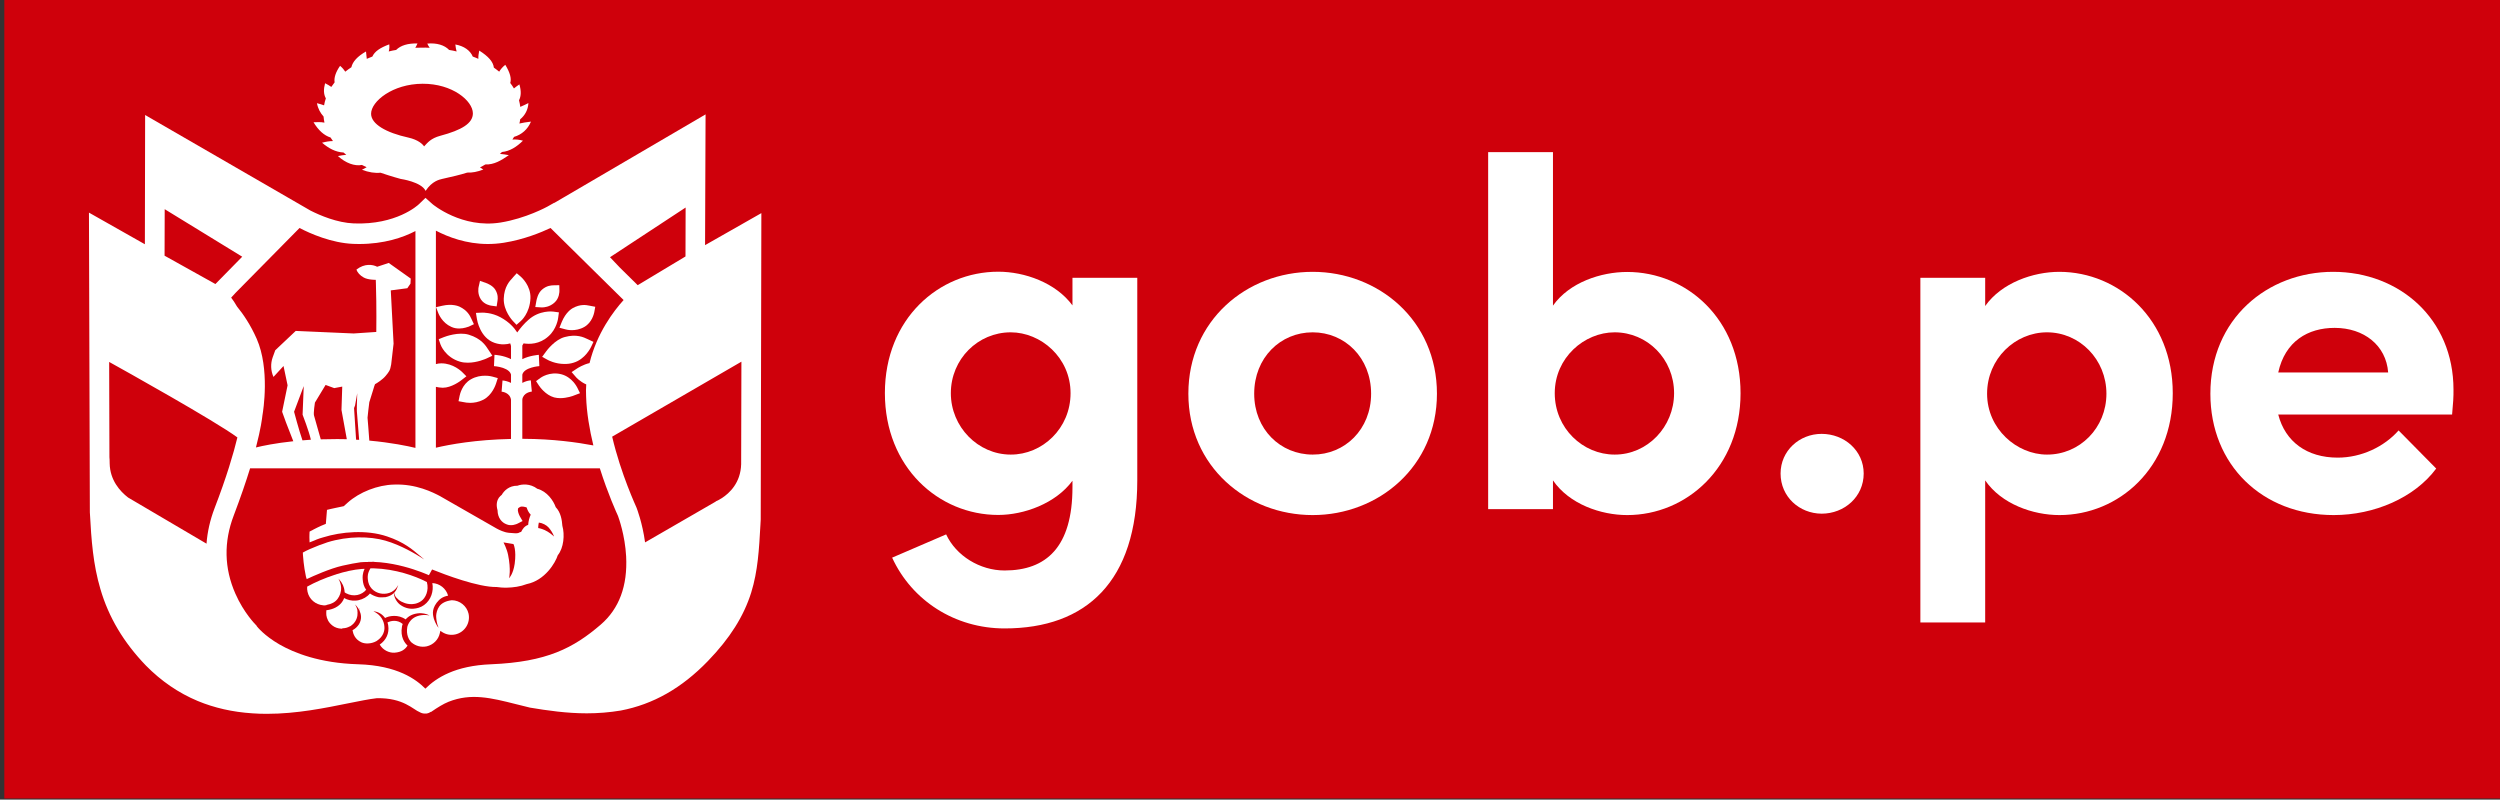 <?xml version="1.0" encoding="utf-8"?>
<!-- Generator: Adobe Illustrator 24.1.1, SVG Export Plug-In . SVG Version: 6.00 Build 0)  -->
<svg version="1.1" id="Capa_1" xmlns="http://www.w3.org/2000/svg" xmlns:xlink="http://www.w3.org/1999/xlink" x="0px" y="0px" viewBox="0 0 1967.2 629.2" style="enable-background:new 0 0 1967.2 629.2;" xml:space="preserve">
	<rect x="0" y="0" width="1967.2" height="629.2" fill="#333333" stroke="none"/>
	<style type="text/css">
	.st0{fill:#CF000B;}
	.st1{fill:#FFFFFF;}
</style>
	<rect x="3.4" y="-0.3" class="st0" width="1967.6" height="628.6" />
	<g>
		<path class="st1" d="M843.9,240.3c-13.2-17.9-37.7-26.5-58.4-26.5c-46.7,0-89.2,37-89.2,95.5s42.4,95.9,89.2,95.9
		c20.2,0,45.2-9,58.4-26.9v5.1c0,47.2-20.7,65.5-53.4,65.5c-19.5,0-38.2-11.6-46-28.4L702,438.8c15.6,33.9,49.5,55.7,88.5,55.7
		c64.3,0,104.4-37,104.4-116.5V218.6h-51V240.3z M795.3,357.7c-25.7,0-47.1-21.8-47.1-48.3c0-26.9,21.4-47.9,47.1-47.9
		c23.7,0,47.1,19.8,47.1,47.9C842.4,337.1,820.2,357.8,795.3,357.7z" />
		<path class="st1" d="M1032.9,213.9c-51.8,0-97.8,38.2-97.8,95.9c0,57.3,46,95.5,97.8,95.5c51.8,0,97.8-38.2,97.8-95.5
		C1130.7,252.1,1084.7,213.9,1032.9,213.9z M1032.9,357.7c-25.3,0-46-19.8-46-47.9c0-28.4,20.7-48.3,46-48.3c25.3,0,46,19.9,46,48.3
		C1078.9,337.9,1058.2,357.8,1032.9,357.7z" />
		<path class="st1" d="M1280.4,214c-20.6,0-45.5,8.2-58.4,26.5V119.7h-51v280.9h51V378c12.8,18.7,37.7,27.3,58.4,27.3
		c46.7,0,89.2-37.5,89.2-95.9S1327.1,214,1280.4,214z M1270.5,357.7c-24.9,0-47.1-20.6-47.1-48.3c0-28,23.3-47.9,47.1-47.9
		c25.8,0,46.8,21,46.8,47.9C1317.3,335.9,1296.3,357.8,1270.5,357.7z" />
		<path class="st1" d="M1433.4,341.4c-17.5,0-32.3,13.3-32.3,31.2c0,18.3,14.8,31.5,32.3,31.6c17.9,0,33.1-13.3,33.1-31.6
		C1466.5,354.6,1451.3,341.4,1433.4,341.4z" />
		<path class="st1" d="M1620.5,213.9c-20.6,0-45.5,8.6-58.4,26.9v-22.2h-51v271.2h51V378c12.8,18.7,37.7,27.3,58.4,27.3
		c46.7,0,89.2-37.1,89.2-95.9C1709.7,251.4,1667.3,214,1620.5,213.9z M1610.7,357.7c-23.7,0-47.1-20.2-47.1-47.9
		c0-27.6,22.2-48.3,47.1-48.3c25.8,0,46.8,21.4,46.8,48.3S1636.5,357.8,1610.7,357.7z" />
		<path class="st1" d="M1930.6,306.6c0-55.7-42.5-92.7-94.7-92.7c-51.8,0-96.6,37.1-96.6,95.9c0,56.1,40.9,95.5,97,95.5
		c32,0,63.6-13.6,80.7-36.6l-29.6-30c-11.3,12.8-29.2,21.4-47.9,21.4c-24.2,0-41.3-12.5-46.8-33.9h136.8
		C1930.3,318,1930.7,311.8,1930.6,306.6z M1792.7,293.1c5.4-24.6,23.4-35.1,44.4-35.1c23,0,40.5,13.7,42.1,35.1H1792.7z" />
		<path class="st1" d="M316.3,493.1l0.2-1c0.1-0.4,0.2-0.7,0.4-1.1c-4.4-3.7-9.5-2.5-12-1.2c0.3,0.8,0.5,1.7,0.6,2.5
		c0.9,6-1.6,11.4-6.7,14.9c2.6,4.5,7.5,6.6,11.5,6.4h0.1c5.7-0.4,8.5-2.8,10.3-5.6C318.6,506.1,314.8,501.4,316.3,493.1z" />
		<path class="st1" d="M257,476c4-0.7,6.8-2.3,8.6-4.7c1.8-2.4,3-5.5,2.8-9.1c-0.1-2.2-0.8-4.5-2.1-6.9c0,0,2.4,2.4,3.6,5.2
		c0.4,0.9,1.2,3,1.3,5.6c0.4,0.3,0.8,0.5,1.2,0.8h0.1c2.6,1.4,5.6,1.9,8.7,1.3c2.8-0.6,5.3-2.1,7-4.2c0,0,0-0.1-0.1-0.1H288
		c-1.6-2.2-2.4-4.9-2.6-8v-0.2c-0.1-1.4-0.3-4.3,1.5-8.1c-0.8,0-1.6,0.1-2.3,0.1c-6.4,0.5-13.5,2.1-20.3,4.3l-0.1,0.2l-0.2-0.1
		c-8.4,2.7-16.4,6.2-22.3,9.5c-0.1,1.4,0,2.7,0.3,4.1c1.3,5.9,6.3,10.1,12.3,10.6l0.8,0.1c0.6-0.1,1.2-0.1,1.7-0.2L257,476z" />
		<path class="st1" d="M355.6,472.3c-4.6,0.5-8,2.2-9.9,4.8c-1.8,2.5-2.4,5.5-2.5,7.5c0,1.7,0.3,5.8,1.9,9.4
		c-2.3-2.6-3.7-7.1-3.7-7.1c-0.5-2.3-2.2-6.7,2.2-12.6c2.3-3,4.8-4.8,9-5.6c-1.6-5.7-6.7-9.6-12.4-9.9c1.2,6.4-1,13.3-6.5,17.3
		c-2.6,1.9-5.6,2.7-8.6,2.9c-3.6,0.2-7.2-0.9-10.3-3.2c0,0-4.5-3.2-4.9-9.1c-1.7,1.6-3.8,2.6-6.5,3.2c-1.6,0.1-4.1,0.3-5.7,0
		c-2.6-0.6-4.8-1.6-6.6-2.9c-2.2,2.7-5.4,4.5-9,5.3c-0.8,0.2-1.7,0.3-2.5,0.3c-3.1,0.2-6.1-0.5-8.8-2c-0.4,1.1-0.9,2.1-1.7,3.2
		c-2.6,3.5-6.7,5.7-12.3,6.4c-0.1,1.4-0.1,3,0,3.9c0.4,2.6,1.5,5.7,5,8.3c1.7,1.3,4.2,2.2,6.8,2.3c0.2,0,0.4,0,0.6,0l0.3-0.3
		c0.1,0,0.1,0,0.2,0c0.4,0,0.8,0,1.2-0.1c0.4-0.1,0.8-0.1,1.2-0.2c1.3-0.3,2.6-0.9,3.7-1.5c0,0,0,0,0,0.1c-1.2,0.7-2.4,1.3-3.7,1.5
		c1.4-0.3,2.7-0.8,3.8-1.5c0,0,0,0,0-0.1c0.5-0.3,0.8-0.6,1.2-0.9l0,0c1-0.8,1.8-1.7,2.4-2.7c2.1-3.2,2-6.6,1.7-8.6l0.1-0.1
		c-0.2-0.9-0.4-1.4-0.4-1.4s-0.6-1.9-1.6-3.3c0.4,0.3,1.8,1.7,2.9,3.6l0,0c0.2,0.3,0.4,0.7,0.6,1.1c0.1-0.8,0-1.5,0-1.8l0.1-0.1
		c0,0,0.1,0.8,0,2.1c1.3,2.9,2,6.6-0.4,10.7c-1.3,2-3,3.6-5.1,4.7c0.5,3.1,2,7.2,6.9,9.5c3.2,1.5,8,1.2,11.7-0.8l0.5-0.3
		c5.4-3.5,6.2-8.3,6-10.9c-0.2-4.8-2.9-9.7-8.5-12.3V481c3.9,0.4,7,2.5,9,5.3c3.2-1.8,10.4-3,16.2,1.1c2.2-2.6,5.7-4.6,11-4.9
		c1.7,0,5.2,0.2,7.8,1.9c-1.3-0.5-4.3-0.5-4.3-0.5c-10.7,0.4-12.8,7.9-13.2,9.4c-1.1,6.3,1.4,10.2,2.9,11.9l0.5,0.4
		c3.3,2.8,7.6,3.9,11.9,3c5.1-1.2,9.2-5.2,10.3-10.4l0.4-1.8l1.5,1c3.1,2,6.8,2.6,10.4,1.8c7.3-1.7,11.9-9,10.3-16.3
		C367.3,476.8,361.8,472.4,355.6,472.3z" />
		<path class="st1" d="M272.1,494.2L272.1,494.2c-0.1,0-0.1,0-0.2,0C272,494.2,272,494.2,272.1,494.2z" />
		<path class="st1" d="M313.6,471.9c1.3,1.1,2.8,1.9,4.3,2.4c0,0,7,3.2,13.5-1.3c3.5-2.4,6.3-8.4,4.5-15c-0.2-0.1-0.8-0.4-0.8-0.4
		c-8.4-4.3-23.7-9.9-41.1-10.4h-0.7c-0.6,0-1.2,0-1.8,0c-2.4,3.9-2.2,6.7-2.1,8v0.3c0.4,6.9,5.2,10.4,9.6,11.4s10.7,0,14.1-6.1
		l0.3-0.4l0,0c-0.8,2.3-1.6,4.1-2.7,5.4l-0.1,0.1c-0.2,0.2-0.3,0.4-0.5,0.6c0.1,0.5,0.2,0.9,0.4,1.3l0,0
		C311.1,469.8,312.3,470.7,313.6,471.9z" />
		<path class="st1" d="M271.9,494.2c-0.3,0.1-0.7,0.1-1,0.2C271.2,494.4,271.6,494.3,271.9,494.2z" />
		<path class="st1" d="M437.3,399.1c-1.8-5.1-6.8-12.5-14.5-14.5c-5.7-4.3-12.2-3.7-15.6-2.4c-6.6-0.1-10.6,4-12.4,7.2
		c-0.7,0.5-1.5,1.3-2.3,2.3c-1.2,1.8-2.4,5-1,9.8c0.1,6.2,3.5,9.7,6.9,11c3.9,1.8,8.1-0.1,8.9-0.5l3.9-2l-2.2-3.8
		c0,0-1.2-2.1-1.5-4.4c0-0.4,0-1,0.1-1.7c0.5-0.5,1.1-1,1.7-1.2l0.1-0.1c1.3-0.5,3.5,0,5,0.5c0.5,1.7,1.5,4,3.2,5.7
		c-1,2.2-1.8,5-2,8c-3,1-4.6,3.6-5.5,5.5c-0.9,0.2-1.6,0.6-2.2,0.9c-1.3,0.3-2.3,0.4-7-0.1h-0.3l-0.6-0.1c-3.2-0.3-7.4-2.3-8.8-3.1
		L391,416c-0.3-0.2-27.7-15.9-44.2-25.3l-0.3-0.2c-5.7-3-19.1-9.9-36.5-9.2c-12.8,0.3-27.1,5.9-36.4,14.2l-3.1,2.8
		c-5.7,1.1-10,2.2-10.3,2.2l-2.9,0.7l-0.9,11c-5.2,2-9.1,4.2-9.4,4.3l-1.8,1c-0.1,0-0.1,0.1-0.2,0.1l0,0v-0.1c0,0-0.1,0-0.1,0.1
		l-1.3,0.7l0,0l-0.1,2.4c0,0.8-0.1,3.3,0.1,6.1l4.5-1.8l1.1-0.5l2.5-0.9l0,0l2.7-0.8c14.1-4.4,33.9-6.2,50.2-0.7
		c13.4,4.5,20,10.3,25.9,15.3c1.1,1,2.2,1.9,3.3,2.8l0,0l0,0c-6.6-4.3-18.4-11.3-30.6-14.8s-29.3-3.7-45.5,1.3c0,0-2.4,0.8-5.8,2.1
		c0,0,0,0,0-0.1c-0.2,0.1-0.3,0.1-0.4,0.2c-0.5,0.2-1,0.4-1.5,0.6c-3.9,1.5-8.6,3.5-11.7,5.3l0.1,2c0,0.4,0.6,9,2.3,16.7l0.3,1.2
		c0,0,0-0.1,0.1-0.1c0.1,0.7,0.2,1.1,0.2,1.1c0.3-0.1,0.6-0.2,0.9-0.4l0,0c3.6-1.7,17.5-8,27.4-10.2c5.5-1.2,9.9-2.1,14.3-2.7
		c0.1,0,0.1,0,0.2,0c0.6-0.1,1.2-0.1,1.7-0.1c0,0-0.1,0-0.1-0.1h0.1c0,0,0.1,0,0.1,0.1c0.6,0,1.3-0.1,1.9-0.1s1.2,0,1.8,0
		c-0.1-0.1-0.1-0.1-0.2-0.2l0,0l0.1,0.1c0.6,0,1.1,0,1.6,0l0,0c0.7,0,1.3,0,1.9,0c0,0,0.1,0,0.1-0.1c0.1,0,0.2,0,0.4,0
		c0.4,0.1,1,0.1,1.5,0.2l0,0c1.2,0,2.4,0.1,3.5,0.2c0.4,0,0.7,0.1,1.1,0.1c12.9,1.2,24.8,5,31.7,7.6c0.6,0.2,1.2,0.5,1.8,0.7
		c1,0.4,2.3,0.9,2.5,1c1.2,0.5,1.9,0.8,1.9,0.8l2.5-4.5c9.9,4,36.5,14.1,50.8,13.8c2,0.3,4.9,0.6,8.3,0.5c4.7-0.1,10.2-0.8,15.4-2.8
		c14.3-2.9,22.5-16.7,24.4-22.7c4.7-5.7,5.6-16.2,3.6-23.2C442.2,409.3,441.3,403.2,437.3,399.1z M405,443.6
		c-1.2,8.2-4.4,11.4-4.4,11.4s1.6-6.6-0.8-18.4c-1-4.9-3.6-9.8-3.6-9.8l7.8,1.3C404,428,406.5,432.6,405,443.6z M428.6,417.1
		c-2.9-1.3-5.1-1.6-5.1-1.6s0-2.3,0.5-4.3c2.8,0.3,6,2,7.6,3.8c1.7,1.9,3.4,4.5,4.4,7.2C434.3,420.7,431.9,418.6,428.6,417.1z" />
		<path class="st1" d="M246.7,96.2c3.9,6.4,8.3,10.4,13.4,12c0.6,1,1.2,1.9,1.9,2.8c-2.7,0-5.6,0.5-8.6,1.3
		c5.2,4.4,10.6,7.4,16.9,7.7c0.7,0.6,1.4,1.2,2.2,1.8c-2.1,0.2-4.3,0.5-6.6,1c6.2,5.6,13.2,8.1,18.9,7c1.2,0.6,2.4,1.2,3.7,1.8
		c-1.2,0.6-2.5,1.3-3.7,2c5.4,2,10.4,2.8,14.6,2.3c8.4,2.9,15.9,4.9,15.9,4.9s16.3,2.3,19.6,9.4c5.1-7.8,11-8.9,13-9.4
		c8-1.8,14.1-3.2,19.8-5c3.8,0.2,8-0.6,12.6-2.4c-0.9-0.6-1.8-1.2-2.6-1.7c1.4-0.7,2.8-1.4,4.2-2.3c6.8,0.3,12.4-3.1,18.5-7.3
		c-2.4-0.5-4.7-0.8-7-1c0.5-0.5,1.1-1,1.6-1.5c6.3-0.6,11.6-4.1,16.5-8.9c-2.8-0.8-5.6-1.1-8.3-0.9c0.4-0.7,0.9-1.4,1.3-2.1
		c5.9-1.7,10.8-5.9,13.3-12c-3.5,0.4-6.6,0.9-9.1,1.5c0.3-1.1,0.5-2.2,0.6-3.3c3.9-3.2,6.2-7.6,6.5-12.8c-2,1.1-4.2,2-6.4,3
		c-0.2-1.8-0.6-3.5-1-5.2c1.7-3.3,1.8-7.3,0.3-12.5c-1.6,1.1-3,2.1-4.3,3.2c-0.9-1.5-1.8-2.9-2.9-4.3c1.1-3.6-0.2-8.2-3.9-14.3
		c-2.2,1.7-3.7,3.6-4.8,5.4c-1.3-1.1-2.7-2.1-4.2-3.2c-0.5-4.5-4.2-8.8-11.5-13.4c-0.5,2.4-0.8,4.6-0.7,6.5
		c-1.4-0.6-2.9-1.3-4.4-1.8c-2-4.8-6.9-8.3-13.7-9.5c0.2,2.1,0.5,3.9,1,5.5c-1.9-0.5-3.9-0.9-5.9-1.2c-3.6-3.8-9.8-5.7-17.2-5
		c0.6,1.2,1.2,2.3,1.9,3.3c-2.1-0.1-4.2-0.2-6.3-0.1c-1.7,0-3.3,0.1-5,0.1c0.6-1,1.2-2.2,1.7-3.4c-7.5-0.2-13.2,1.5-16.8,5.1
		c-2,0.3-3.9,0.7-5.8,1.2c0.5-1.8,0.6-3.7,0.4-5.6c-7.3,2.7-11.5,5.6-13.3,9.6c-1.5,0.6-3,1.2-4.4,1.8c-0.1-1.7-0.3-3.6-0.6-5.8
		c-6.7,3.8-10.6,8.1-11.5,12.4c-1.7,1.1-3.3,2.3-4.8,3.5c-1-1.5-2.3-3.1-4.1-4.6c-3.5,5-4.9,9.5-4.3,13c-0.9,1.2-1.8,2.4-2.6,3.6
		c-1.4-1-3.1-2-4.9-2.9c-1.3,4.8-1.2,8.7,0.6,11.9c-0.6,1.8-1.1,3.6-1.4,5.5c-1.7-0.6-3.5-1.2-5.6-1.7c0.8,4.4,2.7,7.7,5.2,10.5
		c0.1,1.6,0.4,3.2,0.7,4.8C252.1,95.9,249.5,96.1,246.7,96.2z M332.5,65.9c23.6-0.1,39.5,13.5,39.6,23.2c0.1,8-9,13.3-25.5,17.7
		c-7.8,2.1-10.1,5.5-12.9,8.4c-1.1-1.8-4.7-5.2-12.2-6.9c-17.8-3.9-29.5-10.7-29.5-18.8C292,79.8,308.9,66,332.5,65.9z" />
		<path class="st1" d="M555.2,90l-119.1,69.7l-0.1-0.1l-5.3,3c-0.2,0.1-16.9,9.3-36.8,12.5c-30.4,4.9-53.4-14.3-53.6-14.5l-5.5-4.9
		l-5.3,5.1c-0.7,0.7-17.7,16.3-51.1,15c-13.1-0.5-26.6-6.3-34.1-10.1L114.2,90.5L114,192.2l-44-24.9l0.7,235.4v0.4
		c1.2,22.4,2.6,41.1,8.3,60.4c6.5,22.2,18.2,41.9,35.8,60.2c12,12.2,25.7,21.6,40.8,27.9c13,5.4,27.4,8.7,42.9,9.7
		c3.9,0.3,7.7,0.4,11.5,0.4c23.6,0,45.8-4.6,64.1-8.3c8.5-1.7,16.3-3.3,22.4-4c21-0.4,28.6,9,33.8,11c1.2,0.7,2.5,1.1,4.1,1.1
		c0.4,0,0.7-0.1,1,0c1.5-0.2,2.7-0.7,3.7-1.4l0.1,0.1c5.4-3.7,9.6-6.3,13.8-8c17.7-7,33.3-3.1,53.1,1.9c3.4,0.9,6.9,1.7,10.5,2.6
		l0.4,0.1c13.7,2.3,29,4.5,44.7,4.5c8.8,0,17.8-0.7,26.8-2.2c25.5-4.9,47.9-17.6,68.5-38.9c17.4-18,28.2-35.2,34.1-53.9
		c5.3-17.1,6.2-34.1,7.3-53.8l0.2-3.7l0.5-241.1l-44.3,25.2L555.2,90z M539.5,163.3l-0.1,38.5l-37.6,22.6l-14.1-13.9l-7.7-8.1
		L539.5,163.3z M383.9,192c4,0,8.2-0.3,12.6-1c15.8-2.5,29.5-8.2,36.7-11.6l57.5,56.7c-7.8,8.6-21.1,26.1-26.8,49.6
		c-4.9,1.1-9.3,3.9-9.9,4.3l-4.2,2.8l3.3,3.8c0.1,0.2,3.2,3.7,8.2,5.9c-0.2,3.1-0.3,6.3-0.1,9.5c0.4,12.8,2.7,26.1,5.7,38.5
		c-12.7-2.4-31.6-5.1-54.9-5.2c-0.3,0-0.7,0-1,0v-30.7h0.1c0-0.1,0-0.3-0.1-0.4c1-5.2,6.3-5.9,7.5-6.1l-0.4-4.4l0.3,4.4l-0.7-8.8
		c-1.8,0.1-4.3,0.7-6.7,2v-6.5c1.4-5.8,13.3-6.7,13.4-6.7l-0.4-8.9c-0.5,0.1-7.1,0.5-13,3.4v-10.3l0,0l0,0v-0.4c0.3-0.5,0.6-1,1-1.7
		c4.4,0.7,12.5,0.9,19.6-5.6c6.4-5.6,7.6-14,7.6-14.4l0.6-4.4l-4.4-0.6c-0.5-0.1-11-1.3-19.6,6.5c-3.5,3-6.5,6.7-8.8,9.9
		c-2.5-3.9-6.5-8.3-13.1-11.9c-7.1-3.9-14.1-3.7-14.4-3.7l-5,0.2l0.8,4.9c0.1,0.6,2.4,14.8,13.9,18.7c5.3,1.8,9.7,1.2,12.3,0.4
		c0.3,0.9,0.5,1.6,0.6,2v10.4c-5.9-3-12.5-3.4-13-3.4l-0.4,8.9c0,0,3.5,0.2,7.1,1.4c3.7,1.3,5.8,3.1,6.3,5.3v6.5
		c-2.4-1.2-4.9-1.8-6.7-1.9l-0.7,8.8c0.3,0,6.5,0.6,7.4,6.3v30.9c-27.9,0.6-48,4.3-59.1,6.9v-47.9c1.5,0.4,3.2,0.6,5.2,0.7
		c0.1,0,0.2,0,0.3,0c6.7,0,13.8-5.3,14.5-5.9l4-3.1l-3.6-3.6c-0.3-0.2-6.7-6.6-16.1-6.6c-1.5,0-3,0.2-4.3,0.6v-105
		C352.6,186.5,366.8,192,383.9,192z M277.9,191.9c1.5,0.1,3.1,0.1,4.6,0.1c19.8,0,34.6-5.1,44.4-10.2v170.6h-0.2
		c-5.8-1.4-18.6-4.1-36.1-5.7c-0.3-5-1.4-18-1.4-18s1.1-10.6,1.4-12.2c2.5-7.5,3.9-13.1,4.5-14.2c1.5-0.8,6-3.6,8.5-6.7
		c2.4-3,3.4-3.9,4.2-8.8l1.9-16.4l-2.2-41.9l13-1.7l2.5-3.6l0.2-4l-17.3-12.3c0,0-7.4,2.5-9.1,3c-3.5-1.8-9.8-2.8-16.3,2.2
		c0.7,2.4,2.9,4.7,5.6,6.2c3.4,2,9.6,1.9,9.6,1.9s0.1,1.6,0.1,3.1c0.6,18,0.3,37.9,0.3,37.9l-17.8,1.2l-45.6-2l-16.1,15.2l-2,5.5
		c-1.8,5-1.6,10.6,0.6,15.5l7.9-8.6l3.2,15.2L222,324l3,8.3c0,0,3,7.5,5.8,14.9c-14.1,1.5-24.1,3.6-29.4,4.9
		c3.9-15,4.9-23.2,5.1-25.2c0.7-4,5.9-36.6-4.5-60.3c-4.8-10.9-10.5-19.3-15.5-25.4c-1.6-2.8-3.2-5.2-4.6-7l3.5-3.8l50.3-51
		C244.1,183.8,260.9,191.2,277.9,191.9z M282.6,346.1c-0.8-0.1-1.6-0.1-2.4-0.1c-0.5-7.6-1.6-24.9-1.6-24.9l0.8-2.1l1.7-9.6
		l-0.3,10.5v3.5L282.6,346.1z M272.9,345.6c-2.5-0.1-5-0.1-7.5-0.1c-4.5,0-8.8,0.1-13,0.2c-2-6.5-3.4-12.5-5.3-18.7
		c-0.6-1.8,0.7-10.2,0.7-10.2l8.4-13.9l6.8,2.5l6.3-1.2l-0.6,18.4L272.9,345.6z M244.6,345.9c0,0.1,0,0.1,0,0.1
		c-2.3,0.1-4.5,0.3-6.6,0.5c-2.8-8.1-6.6-22.5-6.6-22.5l7.6-20.2l-0.9,22.5C238.1,326.3,243.1,339.2,244.6,345.9z M129.6,164.6
		l61,37.4l-21.1,21.5l-40-22.3L129.6,164.6z M162.5,427.8l-61.7-36.3c-6.5-5-14.2-13.7-14.5-26.7c0-2.5-0.1-4.1-0.2-5l-0.2-75
		c10.5,5.8,83.6,46.6,100.9,59.4c-3,12.4-8.4,30.9-18,55.8C165.3,409.2,163.2,418.5,162.5,427.8z M472.7,491.5
		c-21.4,18.4-42.4,29.4-86.2,31.2c-28.4,1.1-43.1,10.6-51.8,19.2c-7.1-7.2-21.9-18.3-52.9-19.2c-30.4-0.9-50.4-9-61.9-15.6
		c-12.1-7-17.5-13.9-17.8-14.3l-0.3-0.6l-0.5-0.5c-0.1-0.1-9.4-9.3-16.1-24.6c-8.8-20-9.2-40.7-1.3-61.4
		c5.5-14.5,9.7-26.8,12.9-37.2H472c6.3,20,13.2,35.1,14.3,37.5c0.6,1.7,5.5,15.1,6.4,31.8C493.9,461,487.2,479,472.7,491.5z
		 M583.4,284.6l-0.2,80.7c-0.4,14.7-9.3,22.8-15.1,26.6l-3.1,1.8c-1.2,0.6-2,0.9-2,0.9l0.5-0.1l-55.9,32.3
		c-2.1-15.4-6.4-26.4-6.6-27l-0.2-0.5c-0.1-0.4-12.2-26.1-19.1-55.7L583.4,284.6z" />
		<path class="st1" d="M349.2,265.3l-4,1.6l1.4,4.1c0.1,0.4,3.8,10.2,15.4,13.6c2,0.6,4.1,0.8,6.1,0.8c7.5,0,14.2-3.1,14.7-3.3
		l4.6-2.2l-3.1-4.7c-2.1-3.3-5.6-8.8-15.3-11.8C361,260.9,350.4,264.8,349.2,265.3z" />
		<path class="st1" d="M444.4,265.2c-7.7,2-14.1,10.5-14.8,11.5l-3,4.1l4.4,2.4c0.3,0.2,5.9,3.2,13.2,3.2c2.3,0,4.7-0.2,7.1-1
		c9.2-2.7,13.6-12,13.8-12.4l1.9-4l-4.5-2.1C459.2,265.3,453.6,262.7,444.4,265.2z" />
		<path class="st1" d="M406.4,255.6l3.2-2.8c0.3-0.2,7.3-6.2,7.8-18.1c0.4-10-7.2-16.6-7.5-16.9l-3.3-2.8l-2.9,3.2
		c-0.1,0.2-0.3,0.3-0.4,0.5c-2.3,2.4-6.6,7-6.9,16.3c-0.3,9.5,6.8,17.2,7.1,17.5L406.4,255.6z" />
		<path class="st1" d="M445.1,259.2c0.4,0.1,2.2,0.6,4.8,0.6c2.7,0,6.4-0.5,10-2.6c6.1-3.6,7.5-10.6,7.7-11.4l0.8-4.4l-4.7-0.9
		c-2.4-0.5-7-1.4-13.1,2c-0.9,0.5-5.4,3.3-8.5,10.7l-1.9,4.7L445.1,259.2z" />
		<path class="st1" d="M355.1,257.2c2.1,1,4.3,1.3,6.2,1.3c3.9,0,7.1-1.4,7.6-1.5l4-1.9l-2-4.3c-1.1-2.3-3-6.5-9.3-9.5
		c-0.9-0.4-5.8-2.5-13.6-0.7l-4.9,1.1l1.8,4.7C345.2,247.1,347.9,254,355.1,257.2z" />
		<path class="st1" d="M426.6,241.9c1.4,0,5.9-0.3,9.7-3.8c3.9-3.4,3.9-8.7,3.9-9.3l-0.1-4.4l-4.7,0.1c-1.6,0.1-5.1,0.1-8.9,3.4
		c-3.2,2.7-4.2,7.7-4.4,8.7l-0.9,5l5,0.3C426.2,241.9,426.4,241.9,426.6,241.9z" />
		<path class="st1" d="M386.4,240.5l4.4,0.6l0.7-4.6c0.2-1.5,0.6-4.7-1.8-8.6c-2-3.2-6.3-4.9-7.2-5.2l-4.8-1.7l-1.1,4.9
		c-0.1,0.5-1.1,5.3,1.8,9.7C381.1,239.7,385.9,240.4,386.4,240.5z" />
		<path class="st1" d="M370.5,298.5c-6.9,3.9-8.6,11.9-8.8,12.8l-0.9,4.4l4.4,0.8c0.9,0.2,2.6,0.5,4.8,0.5c2.8,0,6.5-0.5,10.4-2.5
		c6.9-3.6,9.6-11.7,9.9-12.6l1.4-4.4l-4.4-1.2C387,296.2,378.4,293.9,370.5,298.5z" />
		<path class="st1" d="M425.2,297.4l-3.4,2.5l2.3,3.5c0.5,0.8,5.1,7.4,11.9,9.3c1.6,0.4,3.2,0.6,4.8,0.6c5.3,0,10.3-1.8,11.1-2.2
		l4.5-1.7l-2.1-4.3c-0.2-0.4-4.1-8.4-12.6-10.6C432.4,292.1,425.5,297.2,425.2,297.4z" />
	</g>
</svg>